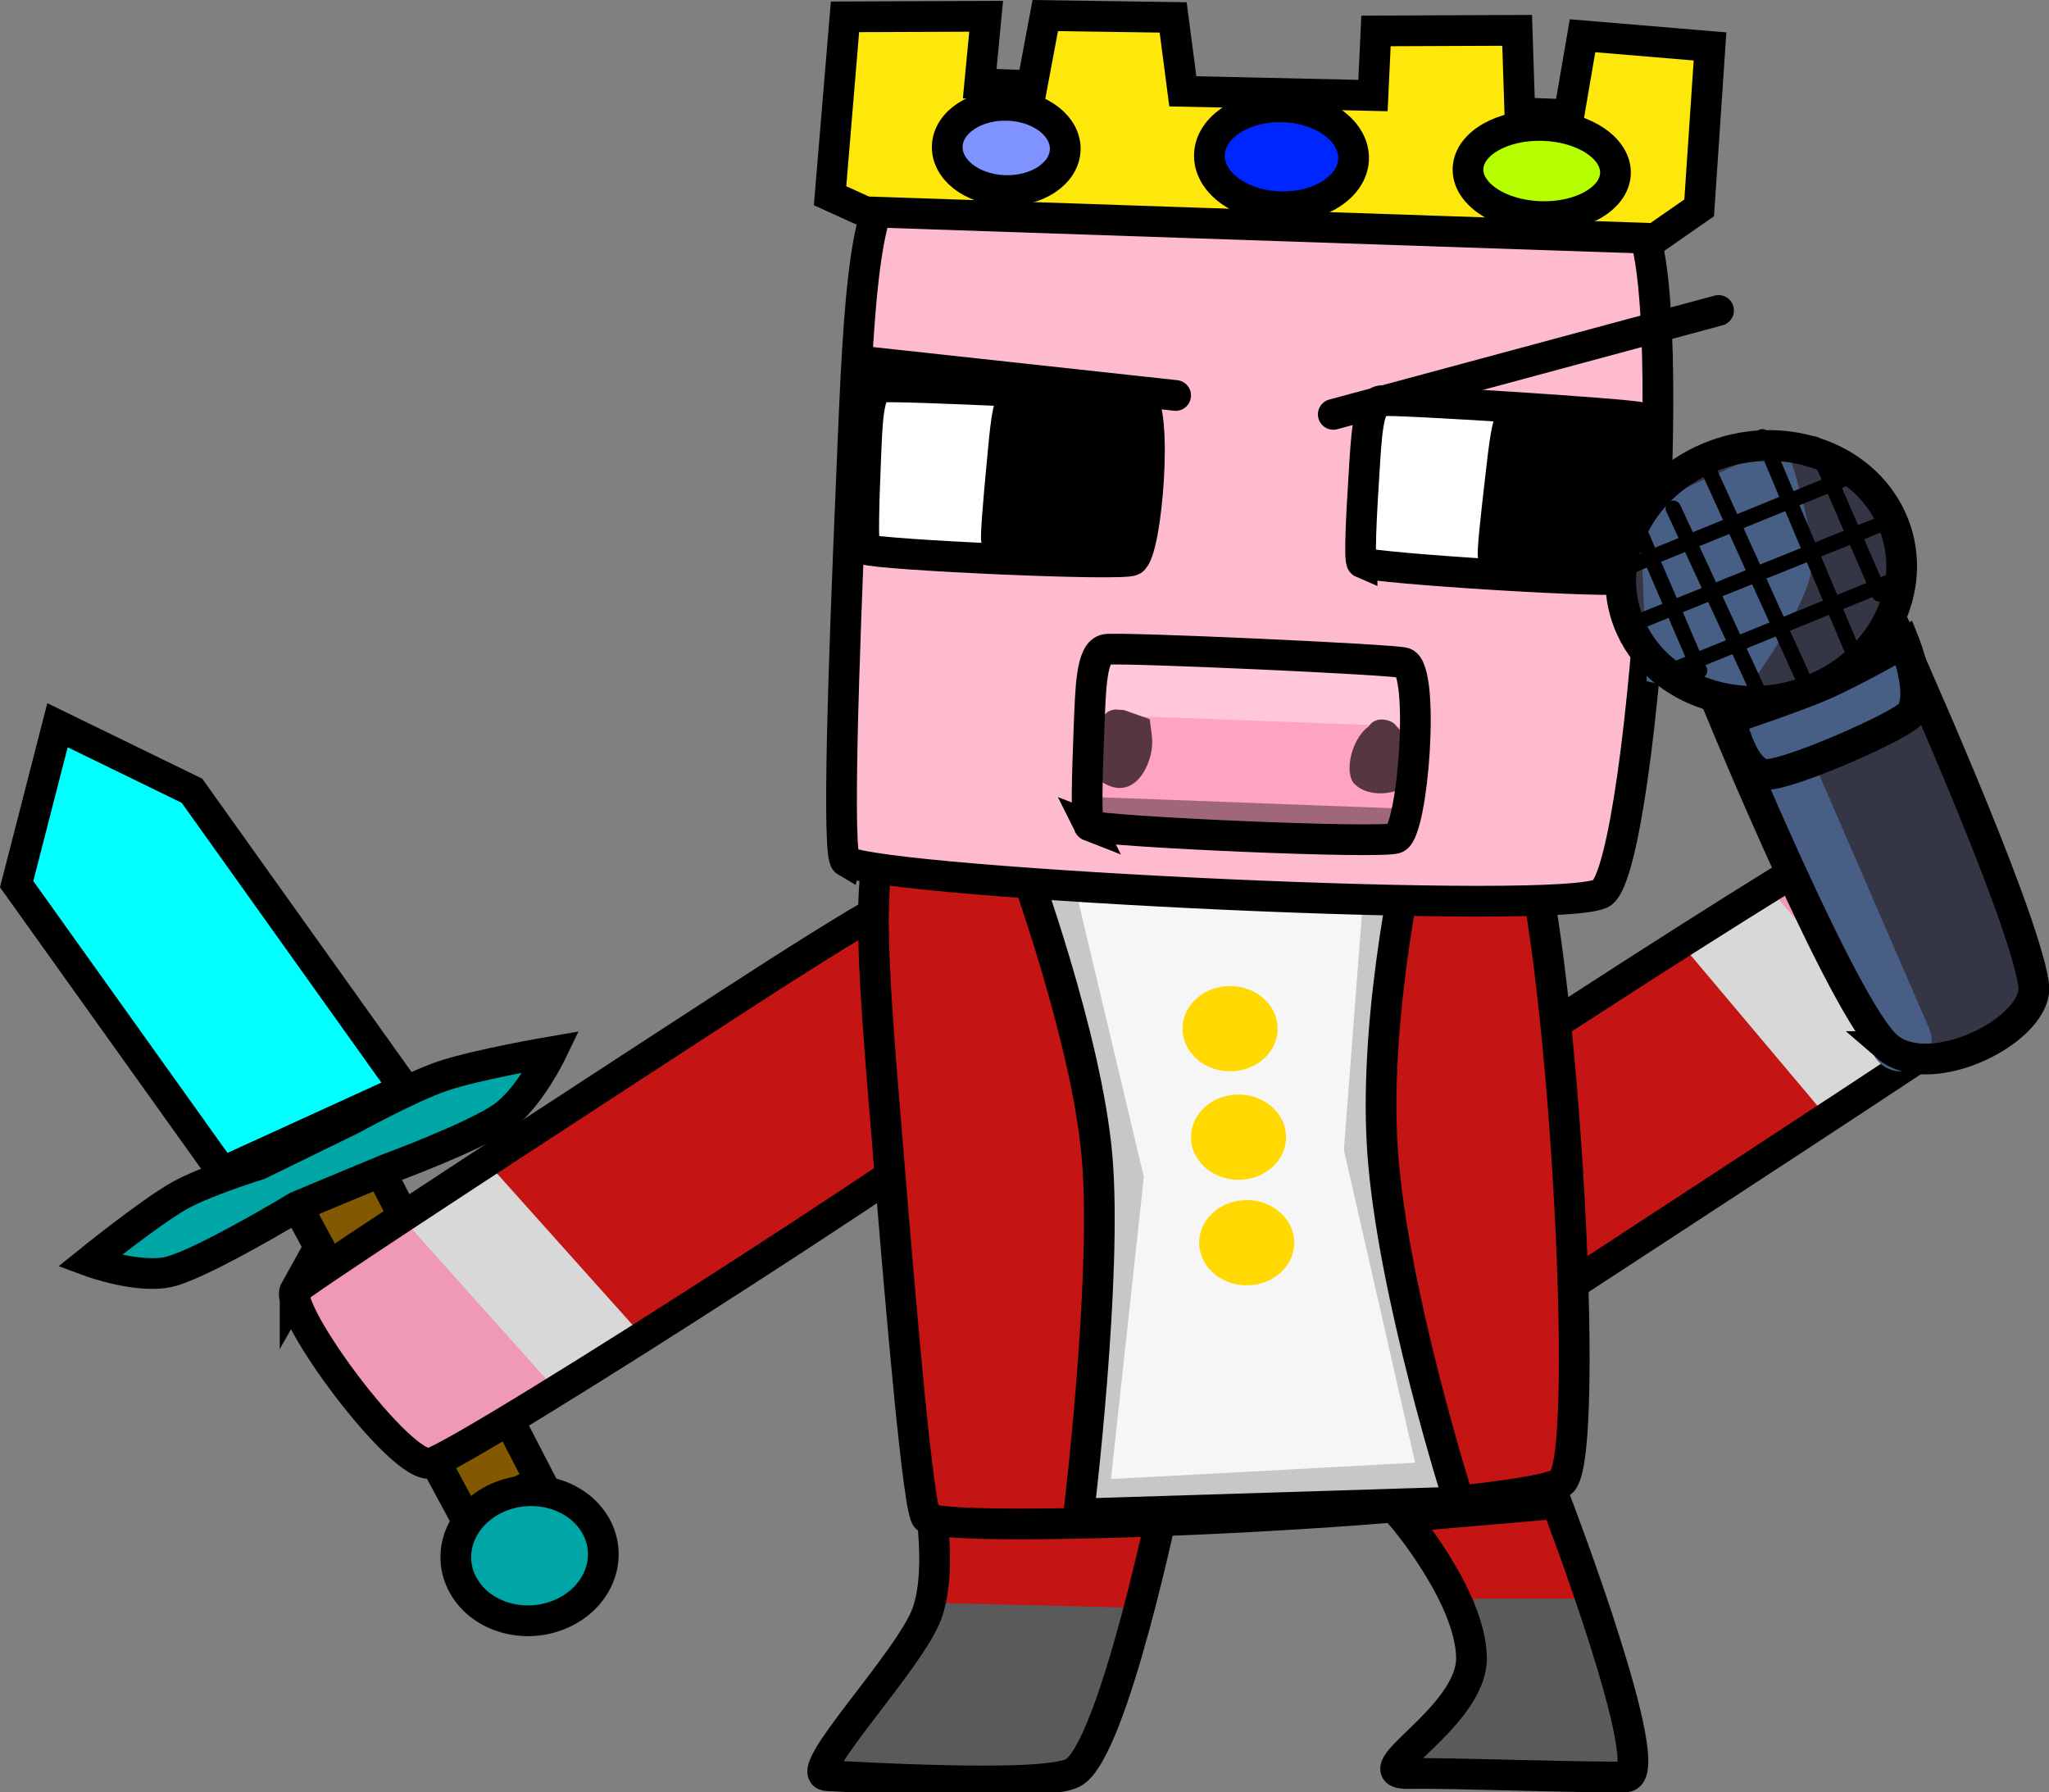<svg version="1.1" xmlns="http://www.w3.org/2000/svg" xmlns:xlink="http://www.w3.org/1999/xlink" width="333.554" height="291.701" viewBox="0,0,333.554,291.701"><rect x="0" y="0" width="333.554" height="291.701" fill="#808080" stroke="none"/><g transform="translate(-24.368,-41.637)"><g data-paper-data="{&quot;isPaintingLayer&quot;:true}" fill-rule="nonzero" stroke-linejoin="miter" stroke-miterlimit="10" stroke-dasharray="" stroke-dashoffset="0" style="mix-blend-mode: normal"><g stroke-linecap="round"><path d="M214.803,282.999c0,0 -8.774,44.283 -15.48,47.841c-5.141,2.727 -37.726,0.598 -40.567,0.478c-4.579,-0.193 13.845,-19.702 16.547,-27.748c2.702,-8.045 0,-21.528 0,-21.528z" fill="#c41414" stroke="none" stroke-width="0"/><path d="M207.463,303.518l-7.206,22.724l-2.936,2.87l-13.078,0.957l-24.554,-1.196c0,0 12.112,-13.413 15.118,-18.227c1.972,-3.158 3.031,-7.846 3.031,-7.846z" fill="#5b5a5a" stroke="#5b5a5a" stroke-width="0.5"/><path d="M214.269,284.393c0,0 -8.65,42.383 -15.261,45.788c-5.068,2.61 -37.194,0.573 -39.995,0.458c-4.514,-0.185 13.65,-18.857 16.314,-26.557c2.664,-7.7 0,-20.605 0,-20.605z" fill="none" stroke="#000000" stroke-width="5"/></g><g stroke-linecap="butt"><path d="M352.65,202.543c-0.479,0.808 -29.015,19.538 -55.82,37.056c-23.093,15.093 -44.8,29.42 -47.354,29.046c-2.824,-0.413 -20.256,-25.962 -19.13,-27.949c2.579,-4.55 95.182,-64.316 101.702,-66.303c4.688,-1.429 22.665,24.668 20.602,28.15z" fill="#c41414" stroke="none" stroke-width="0"/><path d="M355.654,200.044l-21.749,13.438l-22.208,-26.145l21.749,-13.438z" fill="#ef99b4" stroke="none" stroke-width="NaN"/><path d="M334.62,212.586l-13.557,10.013l-21.76,-25.837l13.557,-10.013z" fill="#d8d8d8" stroke="none" stroke-width="NaN"/><path d="M353.759,202.104c-0.479,0.808 -29.015,19.538 -55.82,37.056c-23.093,15.093 -44.8,29.42 -47.354,29.046c-2.824,-0.413 -20.256,-25.962 -19.13,-27.949c2.579,-4.55 95.182,-64.316 101.702,-66.303c4.688,-1.429 22.665,24.668 20.602,28.15z" fill="none" stroke="#000000" stroke-width="5"/></g><g stroke="#000000" stroke-width="5"><path d="M86.108,231.953l26.265,50.819l-12.386,5.611l-27.218,-50.388z" fill="#825800" stroke-linecap="round"/><path d="M72.769,237.996c0,0 -14.634,8.84 -20.419,10.518c-5.092,1.477 -13.436,-1.615 -13.436,-1.615c0,0 9.694,-7.832 14.606,-10.629c4.171,-2.375 13.009,-5.096 13.009,-5.096l15.004,-7.332c0,0 9.56,-5.265 14.927,-7.08c5.512,-1.864 17.724,-3.958 17.724,-3.958c0,0 -3.611,7.502 -7.917,10.568c-4.632,3.299 -18.966,8.578 -18.966,8.578z" fill="#00a5a5" stroke-linecap="round"/><path d="M60.567,232.405l-33.488,-46.865l6.648,-25.868l21.892,10.666l34.623,48.514z" fill="#00ffff" stroke-linecap="round"/><path d="M115.871,304.238c-5.949,2.695 -13.143,0.674 -16.069,-4.514c-2.925,-5.188 -0.474,-11.578 5.475,-14.273c5.949,-2.695 13.143,-0.674 16.069,4.514c2.925,5.188 0.474,11.578 -5.475,14.273z" fill="#00a5a5" stroke-linecap="butt"/></g><g stroke-linecap="butt"><path d="M73.504,251.18c0.444,-0.796 28.331,-19.039 54.529,-36.1c22.571,-14.699 43.779,-28.655 46.373,-28.254c2.867,0.444 21.668,25.997 20.627,27.955c-2.384,4.484 -92.927,62.676 -99.408,64.57c-4.66,1.362 -24.035,-24.742 -22.121,-28.172z" fill="#c41414" stroke="none" stroke-width="0"/><path d="M71.523,253.386l20.401,-13.543l22.512,26.953l-20.401,13.543z" fill="#ef99b4" stroke="none" stroke-width="NaN"/><path d="M91.209,241.431l13.195,-9.773l23.178,25.891l-13.195,9.773z" fill="#d8d8d8" stroke="none" stroke-width="NaN"/><path d="M72.407,251.602c0.444,-0.796 28.331,-19.039 54.529,-36.1c22.571,-14.699 43.779,-28.655 46.373,-28.254c2.867,0.444 21.668,25.997 20.627,27.955c-2.384,4.484 -92.927,62.676 -99.408,64.57c-4.66,1.362 -24.035,-24.742 -22.121,-28.172z" fill="none" stroke="#000000" stroke-width="5"/></g><path d="M175.226,288.678c-1.295,-0.711 -4.001,-31.56 -6.354,-60.508c-2.027,-24.94 -4.288,-48.437 0.658,-50.396c5.468,-2.166 97.425,-6.536 100.689,-4.831c7.476,3.906 13.692,103.618 8.509,109.77c-3.727,4.423 -97.922,9.028 -103.502,5.965z" fill="#c41414" stroke="#000000" stroke-width="5" stroke-linecap="butt"/><g><g stroke-linecap="round"><path d="M254.483,176.747c0,0 -6.691,28.088 -5.131,51.153c1.56,23.065 12.464,57.251 12.464,57.251l-61.917,1.937c0,0 4.69,-38.665 2.979,-58.213c-1.712,-19.547 -12.293,-48.15 -12.293,-48.15z" fill="#f7f6f6" stroke="none" stroke-width="0"/><path d="M202.413,285.014l5.626,-51.664l-11.909,-50.092l53.249,-3.316l-3.718,48.667l12.168,53.433z" fill="none" stroke="#c6c7c7" stroke-width="5"/><path d="M254.557,177.702c0,0 -6.691,28.088 -5.131,51.153c1.56,23.065 12.464,57.251 12.464,57.251l-61.917,1.937c0,0 4.69,-38.665 2.979,-58.213c-1.712,-19.547 -12.293,-48.15 -12.293,-48.15z" fill="none" stroke="#000000" stroke-width="5"/></g><path d="M216.895,209.54c-0.296,-3.822 2.92,-7.136 7.185,-7.401c4.264,-0.266 7.961,2.618 8.258,6.439c0.296,3.822 -2.92,7.136 -7.185,7.401c-4.264,0.266 -7.961,-2.618 -8.258,-6.439z" fill="#ffd901" stroke="none" stroke-width="NaN" stroke-linecap="butt"/><path d="M218.264,227.199c-0.296,-3.822 2.92,-7.136 7.185,-7.401c4.264,-0.266 7.961,2.618 8.258,6.439c0.296,3.822 -2.92,7.136 -7.185,7.401c-4.264,0.266 -7.961,-2.618 -8.258,-6.439z" fill="#ffd901" stroke="none" stroke-width="NaN" stroke-linecap="butt"/><path d="M219.596,244.38c-0.296,-3.822 2.92,-7.136 7.185,-7.401c4.264,-0.266 7.961,2.618 8.258,6.439c0.296,3.822 -2.92,7.136 -7.185,7.401c-4.264,0.266 -7.961,-2.618 -8.258,-6.439z" fill="#ffd901" stroke="none" stroke-width="NaN" stroke-linecap="butt"/></g><g stroke-linecap="round"><path d="M277.788,286.109c0,0 16.978,44.397 11.209,44.49c-7.867,0.127 -28.987,-0.693 -35.229,-0.543c-8.532,0.206 10.396,-9.05 10.142,-18.99c-0.254,-9.94 -11.209,-22.788 -11.209,-22.788z" fill="#c41414" stroke="none" stroke-width="0"/><path d="M280.858,302.083c0,0 2.961,6.908 3.883,10.824c1.094,4.649 3.59,16.684 3.59,16.684l-33.361,-1.196l10.409,-14.591c0,0 -0.042,-5.329 -0.283,-7.363c-0.192,-1.618 -0.517,-4.358 -0.517,-4.358z" fill="#5a5b5a" stroke="#5a5b5a" stroke-width="0.5"/><path d="M277.788,286.348c0,0 16.978,44.397 11.209,44.49c-7.867,0.127 -28.987,-0.693 -35.229,-0.543c-8.532,0.206 10.396,-9.05 10.142,-18.99c-0.254,-9.94 -11.209,-22.788 -11.209,-22.788z" fill="none" stroke="#000000" stroke-width="5"/></g><g><path d="M162.043,181.807c-1.432,-0.844 -0.358,-31.774 0.871,-60.778c1.059,-24.988 1.641,-48.568 7.759,-49.986c6.764,-1.568 116.064,3.895 119.686,5.937c8.296,4.677 1.832,104.38 -5.147,109.937c-5.017,3.996 -116.997,-1.474 -123.168,-5.111z" fill="#ffbbce" stroke="#000000" stroke-width="5" stroke-linecap="butt"/><g stroke="#000000" stroke-width="5" stroke-linecap="butt"><path d="M165.275,131.043c-0.509,-0.208 -0.284,-7.587 0.005,-14.505c0.249,-5.96 0.337,-11.586 2.485,-11.896c2.374,-0.342 40.899,1.476 42.185,1.98c2.945,1.156 1.164,24.926 -1.267,26.22c-1.747,0.93 -41.216,-0.902 -43.408,-1.799z" fill="#ffffff"/><path d="M186.615,129.581c-0.241,-0.191 0.32,-6.602 0.886,-12.611c0.487,-5.177 0.874,-10.067 1.964,-10.293c1.205,-0.25 20.311,2.112 20.921,2.577c1.399,1.064 -0.937,21.695 -2.228,22.771c-0.928,0.773 -20.504,-1.62 -21.542,-2.444z" fill="#000000"/></g><g stroke="#000000" stroke-width="5" stroke-linecap="butt"><path d="M246.097,133.212c-0.504,-0.217 -0.118,-7.59 0.321,-14.502c0.379,-5.955 0.59,-11.578 2.744,-11.85c2.381,-0.301 40.859,2.192 42.134,2.719c2.92,1.207 0.619,24.941 -1.839,26.192c-1.767,0.899 -41.188,-1.624 -43.36,-2.56z" fill="#ffffff"/><path d="M267.465,132.124c-0.237,-0.196 0.464,-6.595 1.161,-12.593c0.6,-5.167 1.093,-10.05 2.188,-10.256c1.21,-0.228 20.261,2.468 20.861,2.943c1.375,1.089 -1.411,21.674 -2.725,22.727c-0.945,0.757 -20.464,-1.979 -21.485,-2.821z" fill="#000000"/></g><g stroke="#000000" stroke-width="5"><path d="M184.902,44.285l-1.048,10.974l8.533,0.321l2.137,-11.412l20.821,0.304l1.574,12.03l30.954,0.685l0.492,-10.516l22.977,-0.094l0.44,13.424l8,0.301l2.204,-12.846l20.754,1.738l-1.764,26.269l-7.179,4.997l-128.55,-4.355l-5.755,-2.611l2.432,-29.117z" fill="#fee70a" stroke-linecap="round"/><path d="M187.848,72.647c-5.302,-0.199 -9.454,-3.464 -9.275,-7.292c0.179,-3.828 4.622,-6.769 9.924,-6.57c5.302,0.199 9.454,3.464 9.275,7.292c-0.179,3.828 -4.622,6.769 -9.924,6.57z" fill="#7e93ff" stroke-linecap="butt"/><path d="M232.601,75.287c-6.48,-0.244 -11.562,-4.079 -11.352,-8.567c0.21,-4.488 5.633,-7.928 12.113,-7.685c6.48,0.244 11.562,4.079 11.352,8.567c-0.21,4.488 -5.633,7.928 -12.113,7.685z" fill="#0026ff" stroke-linecap="butt"/><path d="M274.999,76.882c-6.627,-0.249 -11.844,-3.768 -11.653,-7.86c0.192,-4.092 5.719,-7.207 12.346,-6.958c6.627,0.249 11.844,3.768 11.653,7.86c-0.192,4.092 -5.719,7.207 -12.346,6.958z" fill="#b6ff00" stroke-linecap="butt"/></g><g stroke-linecap="butt"><path d="M201.218,175.058c-0.586,-0.227 -0.362,-8.25 -0.062,-15.772c0.258,-6.48 0.333,-12.598 2.802,-12.933c2.729,-0.37 47.046,1.648 48.527,2.197c3.393,1.26 1.455,27.104 -1.335,28.509c-2.005,1.01 -47.407,-1.024 -49.932,-2.002z" fill="#fea3c1" stroke="none" stroke-width="0"/><path d="M204.153,158.013l0.47,-10.038l49.064,1.845l-0.47,10.038z" fill="#ffc7d9" stroke="none" stroke-width="0"/><path d="M206.643,157.163c0.432,-0.008 0.743,0.06 0.743,0.06l4.145,1.464c0.133,1.388 0.471,2.772 0.398,4.163c-0.207,3.954 -3.58,10.11 -9.243,5.244c-1.927,-1.655 0.415,-7.196 0.943,-9.134c0,0 0.598,-2.198 3.016,-1.797z" fill="#563741" stroke="none" stroke-width="0.5"/><path d="M251.792,159.959c0.679,0.599 1.116,1.504 1.287,2.44c1.75,1.356 3.273,2.92 1.663,5.667c-1.723,2.94 -7.405,3.704 -9.904,1.135c-1.682,-1.729 -0.518,-7.29 2.326,-9.325c0.414,-0.63 1.269,-1.402 2.887,-1.048c0.951,0.208 1.468,0.653 1.742,1.132z" fill="#563741" stroke="none" stroke-width="0.5"/><path d="M201.681,176.594l0.246,-5.258l51.731,1.945l-0.246,5.258z" fill="#a06778" stroke="none" stroke-width="0"/><path d="M201.706,176.035c-0.586,-0.227 -0.362,-8.25 -0.062,-15.772c0.258,-6.48 0.333,-12.598 2.802,-12.933c2.729,-0.37 47.046,1.648 48.527,2.197c3.393,1.26 1.455,27.104 -1.335,28.509c-2.005,1.01 -47.407,-1.024 -49.932,-2.002z" fill="none" stroke="#000000" stroke-width="5"/></g></g><path d="M165.25,100.5l50.5,5.5" fill="none" stroke="#000000" stroke-width="5" stroke-linecap="round"/><g><path d="M331.327,213.037c-7.088,-6.138 -26.857,-54.074 -26.857,-54.074c0,0 12.487,0.181 17.091,-2.091c4.805,-2.372 11.162,-11.853 11.162,-11.853c0,0 20.627,45.642 22.467,57.867c1.087,7.218 -16.776,16.289 -23.864,10.15z" fill="#343545" stroke="none" stroke-width="0" stroke-linecap="butt"/><path d="M290.103,143.563c-4.803,-10.369 0.77,-22.802 12.448,-27.769c11.678,-4.967 25.039,-0.588 29.843,9.781c4.803,10.369 -0.77,22.802 -12.448,27.769c-11.678,4.967 -25.039,0.588 -29.843,-9.781z" fill="#343545" stroke="none" stroke-width="0" stroke-linecap="butt"/><path d="M315.498,168.72l18.328,42.3" fill="none" stroke="#485e84" stroke-width="10" stroke-linecap="round"/><path d="M331.558,211.975c-7.088,-6.138 -26.857,-54.074 -26.857,-54.074c0,0 12.487,0.181 17.091,-2.091c4.805,-2.372 11.162,-11.852 11.162,-11.852c0,0 20.627,45.642 22.467,57.867c1.087,7.218 -16.776,16.289 -23.864,10.15z" fill="none" stroke="#000000" stroke-width="5" stroke-linecap="butt"/><path d="M292.445,152.52l-1.09,-28.111l23.615,-10.687c0,0 4.828,13.583 4.354,20.034c-0.512,6.984 -11.976,22.056 -11.976,22.056z" fill="#485f85" stroke="none" stroke-width="0" stroke-linecap="butt"/><path d="M289.925,143.959c-4.803,-10.369 0.77,-22.802 12.448,-27.769c11.678,-4.967 25.039,-0.588 29.843,9.781c4.803,10.369 -0.77,22.802 -12.448,27.769c-11.678,4.967 -25.039,0.588 -29.843,-9.781z" fill="none" stroke="#000000" stroke-width="5" stroke-linecap="butt"/><path d="M312.07,167.677c-4.101,0.123 -5.971,-9.065 -5.971,-9.065c0,0 10.527,-3.504 15.134,-5.52c4.809,-2.104 13.141,-6.848 13.141,-6.848c0,0 3.308,8.234 1.072,11.49c-1.32,1.922 -19.275,9.82 -23.376,9.943z" fill="#485f85" stroke="#000101" stroke-width="5" stroke-linecap="butt"/><path d="M310.796,154.667l-14.04,-30.308" fill="none" stroke="#000000" stroke-width="2.5" stroke-linecap="round"/><path d="M291.584,128.806l9.46,21.982" fill="none" stroke="#000000" stroke-width="2.5" stroke-linecap="round"/><path d="M302.018,116.984l16.347,36.069" fill="none" stroke="#000000" stroke-width="2.5" stroke-linecap="round"/><path d="M311.258,112.732l14.447,34.309" fill="none" stroke="#000000" stroke-width="2.5" stroke-linecap="round"/><path d="M330.345,138.325l-10.578,-24.396" fill="none" stroke="#000000" stroke-width="2.5" stroke-linecap="round"/><path d="M296.976,150.592l35.893,-14.625" fill="none" stroke="#000000" stroke-width="2.5" stroke-linecap="round"/><path d="M290.583,143.037l42.361,-17.055" fill="none" stroke="#000000" stroke-width="2.5" stroke-linecap="round"/><path d="M326.676,118.696l-37.706,15.396" fill="none" stroke="#000000" stroke-width="2.5" stroke-linecap="round"/></g><path d="M304.127,92.165l-62.716,16.912" fill="none" stroke="#000000" stroke-width="5" stroke-linecap="round"/></g></g></svg>